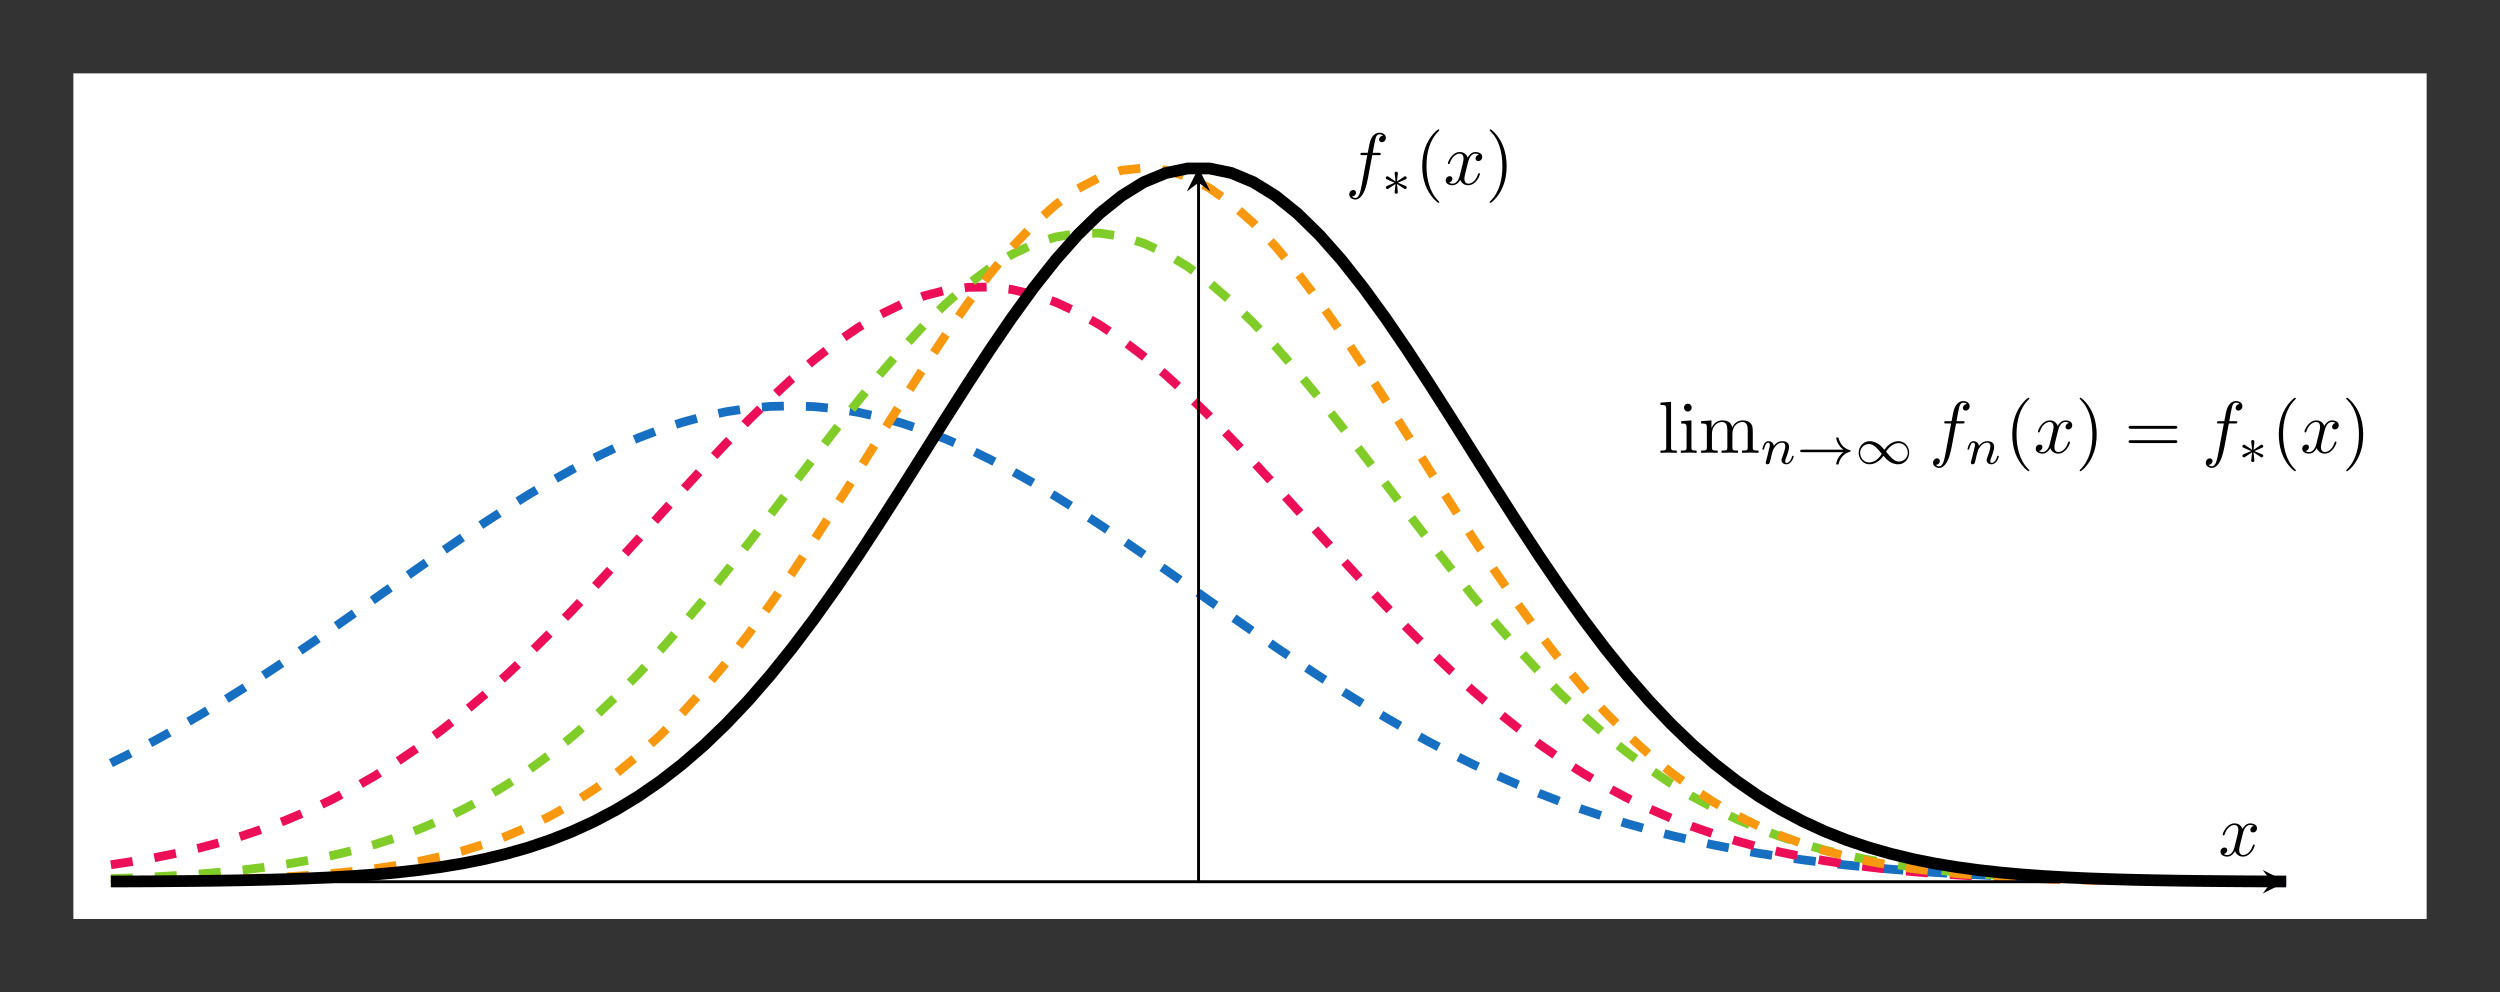 <?xml version="1.0" encoding="UTF-8"?>
<svg xmlns="http://www.w3.org/2000/svg" xmlns:xlink="http://www.w3.org/1999/xlink" width="339.4" height="134.722" viewBox="0 0 339.4 134.722">
<rect x="0" y="0" width="339.4" height="134.722" fill="#333333" stroke="none"/>
<defs>
<g>
<g id="glyph-0-0">
<path d="M 3.656 -3.984 L 4.516 -3.984 C 4.719 -3.984 4.812 -3.984 4.812 -4.188 C 4.812 -4.297 4.719 -4.297 4.547 -4.297 L 3.719 -4.297 L 3.922 -5.438 C 3.969 -5.641 4.109 -6.344 4.172 -6.469 C 4.25 -6.656 4.422 -6.812 4.641 -6.812 C 4.672 -6.812 4.938 -6.812 5.125 -6.625 C 4.688 -6.594 4.578 -6.234 4.578 -6.094 C 4.578 -5.859 4.766 -5.734 4.953 -5.734 C 5.219 -5.734 5.5 -5.969 5.5 -6.344 C 5.5 -6.797 5.047 -7.031 4.641 -7.031 C 4.297 -7.031 3.672 -6.844 3.375 -5.859 C 3.312 -5.656 3.281 -5.547 3.047 -4.297 L 2.359 -4.297 C 2.156 -4.297 2.047 -4.297 2.047 -4.109 C 2.047 -3.984 2.141 -3.984 2.328 -3.984 L 2.984 -3.984 L 2.25 -0.047 C 2.062 0.922 1.891 1.828 1.375 1.828 C 1.328 1.828 1.094 1.828 0.891 1.641 C 1.359 1.609 1.453 1.25 1.453 1.109 C 1.453 0.875 1.266 0.75 1.078 0.75 C 0.812 0.75 0.531 0.984 0.531 1.359 C 0.531 1.797 0.969 2.047 1.375 2.047 C 1.922 2.047 2.328 1.453 2.5 1.078 C 2.828 0.453 3.047 -0.75 3.062 -0.828 Z M 3.656 -3.984 "/>
</g>
<g id="glyph-0-1">
<path d="M 3.328 -3.016 C 3.391 -3.266 3.625 -4.188 4.312 -4.188 C 4.359 -4.188 4.609 -4.188 4.812 -4.062 C 4.531 -4 4.344 -3.766 4.344 -3.516 C 4.344 -3.359 4.453 -3.172 4.719 -3.172 C 4.938 -3.172 5.25 -3.344 5.25 -3.75 C 5.25 -4.266 4.672 -4.406 4.328 -4.406 C 3.75 -4.406 3.406 -3.875 3.281 -3.656 C 3.031 -4.312 2.5 -4.406 2.203 -4.406 C 1.172 -4.406 0.594 -3.125 0.594 -2.875 C 0.594 -2.766 0.703 -2.766 0.719 -2.766 C 0.797 -2.766 0.828 -2.797 0.844 -2.875 C 1.188 -3.938 1.844 -4.188 2.188 -4.188 C 2.375 -4.188 2.719 -4.094 2.719 -3.516 C 2.719 -3.203 2.547 -2.547 2.188 -1.141 C 2.031 -0.531 1.672 -0.109 1.234 -0.109 C 1.172 -0.109 0.953 -0.109 0.734 -0.234 C 0.984 -0.297 1.203 -0.5 1.203 -0.781 C 1.203 -1.047 0.984 -1.125 0.844 -1.125 C 0.531 -1.125 0.297 -0.875 0.297 -0.547 C 0.297 -0.094 0.781 0.109 1.219 0.109 C 1.891 0.109 2.25 -0.594 2.266 -0.641 C 2.391 -0.281 2.75 0.109 3.344 0.109 C 4.375 0.109 4.938 -1.172 4.938 -1.422 C 4.938 -1.531 4.859 -1.531 4.828 -1.531 C 4.734 -1.531 4.719 -1.484 4.688 -1.422 C 4.359 -0.344 3.688 -0.109 3.375 -0.109 C 2.984 -0.109 2.828 -0.422 2.828 -0.766 C 2.828 -0.984 2.875 -1.203 2.984 -1.641 Z M 3.328 -3.016 "/>
</g>
<g id="glyph-1-0">
<path d="M 2.25 -1.734 C 2.828 -1.984 3.078 -2.078 3.25 -2.172 C 3.391 -2.219 3.453 -2.25 3.453 -2.391 C 3.453 -2.5 3.359 -2.609 3.234 -2.609 C 3.188 -2.609 3.172 -2.609 3.094 -2.547 L 2.141 -1.906 L 2.25 -2.938 C 2.266 -3.062 2.25 -3.234 2.031 -3.234 C 1.953 -3.234 1.812 -3.188 1.812 -3.031 C 1.812 -2.969 1.844 -2.766 1.859 -2.688 C 1.875 -2.578 1.922 -2.062 1.938 -1.906 L 0.984 -2.547 C 0.922 -2.578 0.906 -2.609 0.844 -2.609 C 0.703 -2.609 0.625 -2.5 0.625 -2.391 C 0.625 -2.25 0.703 -2.203 0.766 -2.188 L 1.812 -1.734 C 1.25 -1.484 0.984 -1.391 0.812 -1.312 C 0.688 -1.25 0.625 -1.219 0.625 -1.094 C 0.625 -0.969 0.703 -0.875 0.844 -0.875 C 0.891 -0.875 0.906 -0.875 0.984 -0.938 L 1.938 -1.562 L 1.812 -0.453 C 1.812 -0.297 1.953 -0.234 2.031 -0.234 C 2.125 -0.234 2.25 -0.297 2.25 -0.453 C 2.25 -0.516 2.219 -0.719 2.219 -0.781 C 2.203 -0.906 2.156 -1.406 2.141 -1.562 L 2.969 -1.016 C 3.156 -0.875 3.172 -0.875 3.234 -0.875 C 3.359 -0.875 3.453 -0.969 3.453 -1.094 C 3.453 -1.234 3.359 -1.266 3.297 -1.297 Z M 2.25 -1.734 "/>
</g>
<g id="glyph-1-1">
<path d="M 6.406 -1.578 C 5.531 -0.938 5.422 -0.016 5.422 -0.016 C 5.422 0.094 5.484 0.094 5.578 0.094 C 5.703 0.094 5.734 0.094 5.766 -0.031 C 5.812 -0.203 5.922 -0.641 6.281 -1.031 C 6.688 -1.453 7.031 -1.562 7.328 -1.656 C 7.359 -1.672 7.391 -1.703 7.391 -1.734 C 7.391 -1.812 7.359 -1.828 7.266 -1.859 C 6.266 -2.172 5.906 -2.891 5.75 -3.5 C 5.734 -3.578 5.672 -3.578 5.578 -3.578 C 5.484 -3.578 5.422 -3.578 5.422 -3.484 C 5.422 -3.469 5.484 -3 5.828 -2.516 C 5.984 -2.281 6.188 -2.078 6.406 -1.922 L 0.812 -1.922 C 0.703 -1.922 0.531 -1.922 0.531 -1.75 C 0.531 -1.578 0.703 -1.578 0.812 -1.578 Z M 6.406 -1.578 "/>
</g>
<g id="glyph-1-2">
<path d="M 4.031 -1.906 C 3.656 -2.344 3.547 -2.453 3.281 -2.641 C 2.859 -2.953 2.406 -3.078 2.031 -3.078 C 1.156 -3.078 0.531 -2.328 0.531 -1.5 C 0.531 -0.688 1.141 0.062 2 0.062 C 2.969 0.062 3.656 -0.719 3.906 -1.094 C 4.266 -0.656 4.391 -0.547 4.641 -0.359 C 5.078 -0.047 5.516 0.062 5.906 0.062 C 6.766 0.062 7.391 -0.672 7.391 -1.5 C 7.391 -2.328 6.797 -3.078 5.922 -3.078 C 4.953 -3.078 4.281 -2.281 4.031 -1.906 Z M 4.25 -1.656 C 4.531 -2.109 5.141 -2.812 5.984 -2.812 C 6.703 -2.812 7.203 -2.172 7.203 -1.5 C 7.203 -0.844 6.656 -0.312 6.016 -0.312 C 5.359 -0.312 4.922 -0.844 4.25 -1.656 Z M 3.672 -1.359 C 3.406 -0.906 2.797 -0.188 1.938 -0.188 C 1.219 -0.188 0.734 -0.828 0.734 -1.5 C 0.734 -2.172 1.281 -2.688 1.922 -2.688 C 2.562 -2.688 3.016 -2.156 3.672 -1.359 Z M 3.672 -1.359 "/>
</g>
<g id="glyph-2-0">
<path d="M 3.297 2.391 C 3.297 2.359 3.297 2.344 3.125 2.172 C 1.891 0.922 1.562 -0.969 1.562 -2.5 C 1.562 -4.234 1.938 -5.969 3.172 -7.203 C 3.297 -7.328 3.297 -7.344 3.297 -7.375 C 3.297 -7.453 3.266 -7.484 3.203 -7.484 C 3.094 -7.484 2.203 -6.797 1.609 -5.531 C 1.109 -4.438 0.984 -3.328 0.984 -2.5 C 0.984 -1.719 1.094 -0.516 1.641 0.625 C 2.25 1.844 3.094 2.5 3.203 2.5 C 3.266 2.5 3.297 2.469 3.297 2.391 Z M 3.297 2.391 "/>
</g>
<g id="glyph-2-1">
<path d="M 2.875 -2.5 C 2.875 -3.266 2.766 -4.469 2.219 -5.609 C 1.625 -6.828 0.766 -7.484 0.672 -7.484 C 0.609 -7.484 0.562 -7.438 0.562 -7.375 C 0.562 -7.344 0.562 -7.328 0.75 -7.141 C 1.734 -6.156 2.297 -4.578 2.297 -2.5 C 2.297 -0.781 1.938 0.969 0.703 2.219 C 0.562 2.344 0.562 2.359 0.562 2.391 C 0.562 2.453 0.609 2.5 0.672 2.5 C 0.766 2.5 1.672 1.812 2.25 0.547 C 2.766 -0.547 2.875 -1.656 2.875 -2.5 Z M 2.875 -2.5 "/>
</g>
<g id="glyph-2-2">
<path d="M 1.766 -6.922 L 0.328 -6.812 L 0.328 -6.5 C 1.031 -6.5 1.109 -6.438 1.109 -5.938 L 1.109 -0.75 C 1.109 -0.312 1 -0.312 0.328 -0.312 L 0.328 0 C 0.656 -0.016 1.188 -0.031 1.438 -0.031 C 1.688 -0.031 2.172 -0.016 2.547 0 L 2.547 -0.312 C 1.875 -0.312 1.766 -0.312 1.766 -0.75 Z M 1.766 -6.922 "/>
</g>
<g id="glyph-2-3">
<path d="M 1.766 -4.406 L 0.375 -4.297 L 0.375 -3.984 C 1.016 -3.984 1.109 -3.922 1.109 -3.438 L 1.109 -0.75 C 1.109 -0.312 1 -0.312 0.328 -0.312 L 0.328 0 C 0.641 -0.016 1.188 -0.031 1.422 -0.031 C 1.781 -0.031 2.125 -0.016 2.469 0 L 2.469 -0.312 C 1.797 -0.312 1.766 -0.359 1.766 -0.75 Z M 1.797 -6.141 C 1.797 -6.453 1.562 -6.672 1.281 -6.672 C 0.969 -6.672 0.75 -6.406 0.75 -6.141 C 0.75 -5.875 0.969 -5.609 1.281 -5.609 C 1.562 -5.609 1.797 -5.828 1.797 -6.141 Z M 1.797 -6.141 "/>
</g>
<g id="glyph-2-4">
<path d="M 1.094 -3.422 L 1.094 -0.75 C 1.094 -0.312 0.984 -0.312 0.312 -0.312 L 0.312 0 C 0.672 -0.016 1.172 -0.031 1.453 -0.031 C 1.703 -0.031 2.219 -0.016 2.562 0 L 2.562 -0.312 C 1.891 -0.312 1.781 -0.312 1.781 -0.75 L 1.781 -2.594 C 1.781 -3.625 2.5 -4.188 3.125 -4.188 C 3.766 -4.188 3.875 -3.656 3.875 -3.078 L 3.875 -0.75 C 3.875 -0.312 3.766 -0.312 3.094 -0.312 L 3.094 0 C 3.438 -0.016 3.953 -0.031 4.219 -0.031 C 4.469 -0.031 5 -0.016 5.328 0 L 5.328 -0.312 C 4.672 -0.312 4.562 -0.312 4.562 -0.75 L 4.562 -2.594 C 4.562 -3.625 5.266 -4.188 5.906 -4.188 C 6.531 -4.188 6.641 -3.656 6.641 -3.078 L 6.641 -0.75 C 6.641 -0.312 6.531 -0.312 5.859 -0.312 L 5.859 0 C 6.203 -0.016 6.719 -0.031 6.984 -0.031 C 7.25 -0.031 7.766 -0.016 8.109 0 L 8.109 -0.312 C 7.594 -0.312 7.344 -0.312 7.328 -0.609 L 7.328 -2.516 C 7.328 -3.375 7.328 -3.672 7.016 -4.031 C 6.875 -4.203 6.547 -4.406 5.969 -4.406 C 5.141 -4.406 4.688 -3.812 4.531 -3.422 C 4.391 -4.297 3.656 -4.406 3.203 -4.406 C 2.469 -4.406 2 -3.984 1.719 -3.359 L 1.719 -4.406 L 0.312 -4.297 L 0.312 -3.984 C 1.016 -3.984 1.094 -3.922 1.094 -3.422 Z M 1.094 -3.422 "/>
</g>
<g id="glyph-2-5">
<path d="M 6.844 -3.266 C 7 -3.266 7.188 -3.266 7.188 -3.453 C 7.188 -3.656 7 -3.656 6.859 -3.656 L 0.891 -3.656 C 0.75 -3.656 0.562 -3.656 0.562 -3.453 C 0.562 -3.266 0.75 -3.266 0.891 -3.266 Z M 6.859 -1.328 C 7 -1.328 7.188 -1.328 7.188 -1.531 C 7.188 -1.719 7 -1.719 6.844 -1.719 L 0.891 -1.719 C 0.75 -1.719 0.562 -1.719 0.562 -1.531 C 0.562 -1.328 0.75 -1.328 0.891 -1.328 Z M 6.859 -1.328 "/>
</g>
<g id="glyph-3-0">
<path d="M 0.844 -0.438 C 0.828 -0.344 0.781 -0.172 0.781 -0.156 C 0.781 0 0.906 0.062 1.016 0.062 C 1.141 0.062 1.25 -0.016 1.297 -0.078 C 1.328 -0.141 1.375 -0.375 1.422 -0.516 C 1.453 -0.641 1.531 -0.969 1.562 -1.141 C 1.609 -1.297 1.656 -1.453 1.688 -1.609 C 1.766 -1.891 1.781 -1.953 1.984 -2.234 C 2.172 -2.516 2.5 -2.875 3.031 -2.875 C 3.422 -2.875 3.438 -2.516 3.438 -2.391 C 3.438 -1.969 3.141 -1.203 3.031 -0.906 C 2.953 -0.703 2.922 -0.641 2.922 -0.531 C 2.922 -0.156 3.219 0.062 3.578 0.062 C 4.281 0.062 4.578 -0.891 4.578 -1 C 4.578 -1.094 4.5 -1.094 4.469 -1.094 C 4.375 -1.094 4.375 -1.047 4.344 -0.969 C 4.188 -0.406 3.875 -0.125 3.609 -0.125 C 3.453 -0.125 3.422 -0.219 3.422 -0.375 C 3.422 -0.531 3.469 -0.625 3.594 -0.938 C 3.672 -1.156 3.953 -1.891 3.953 -2.281 C 3.953 -2.953 3.422 -3.078 3.047 -3.078 C 2.469 -3.078 2.078 -2.719 1.875 -2.438 C 1.828 -2.922 1.422 -3.078 1.125 -3.078 C 0.828 -3.078 0.672 -2.859 0.578 -2.703 C 0.422 -2.438 0.328 -2.047 0.328 -2 C 0.328 -1.922 0.422 -1.922 0.453 -1.922 C 0.547 -1.922 0.547 -1.938 0.594 -2.125 C 0.703 -2.531 0.844 -2.875 1.109 -2.875 C 1.297 -2.875 1.344 -2.719 1.344 -2.531 C 1.344 -2.406 1.281 -2.141 1.219 -1.953 C 1.172 -1.766 1.109 -1.484 1.078 -1.328 Z M 0.844 -0.438 "/>
</g>
</g>
<clipPath id="clip-0">
<path clip-rule="nonzero" d="M 0 38 L 328 38 L 328 134.723 L 0 134.723 Z M 0 38 "/>
</clipPath>
<clipPath id="clip-1">
<path clip-rule="nonzero" d="M 0 22 L 328 22 L 328 134.723 L 0 134.723 Z M 0 22 "/>
</clipPath>
<clipPath id="clip-2">
<path clip-rule="nonzero" d="M 0 14 L 328 14 L 328 134.723 L 0 134.723 Z M 0 14 "/>
</clipPath>
<clipPath id="clip-3">
<path clip-rule="nonzero" d="M 0 5 L 328 5 L 328 134.723 L 0 134.723 Z M 0 5 "/>
</clipPath>
<clipPath id="clip-4">
<path clip-rule="nonzero" d="M 0 0 L 333 0 L 333 134.723 L 0 134.723 Z M 0 0 "/>
</clipPath>
</defs>
<path fill-rule="nonzero" fill="rgb(100%, 100%, 100%)" fill-opacity="1" d="M 9.961 124.758 L 9.961 9.961 L 329.441 9.961 L 329.441 124.758 Z M 9.961 124.758 "/>
<g clip-path="url(#clip-0)">
<path fill="none" stroke-width="1.196" stroke-linecap="butt" stroke-linejoin="miter" stroke="rgb(9.019%, 43.529%, 75.49%)" stroke-opacity="1" stroke-dasharray="2.989 2.989" stroke-miterlimit="10" d="M 0.002 16.107 L 2.982 17.592 L 5.967 19.162 L 8.951 20.818 L 11.931 22.541 L 14.916 24.338 L 17.9 26.205 L 20.881 28.131 L 23.865 30.107 L 26.849 32.139 L 29.83 34.197 L 32.814 36.291 L 35.799 38.4 L 38.779 40.506 L 41.764 42.611 L 44.748 44.693 L 47.728 46.74 L 50.713 48.736 L 53.697 50.674 L 56.678 52.541 L 59.662 54.31 L 62.646 55.978 L 65.627 57.537 L 68.611 58.963 L 71.596 60.252 L 74.576 61.389 L 77.56 62.361 L 80.545 63.174 L 83.525 63.803 L 86.51 64.256 L 89.494 64.529 L 92.474 64.596 L 95.459 64.502 L 98.443 64.213 L 101.428 63.732 L 104.408 63.08 L 107.392 62.256 L 110.377 61.252 L 113.357 60.096 L 116.342 58.799 L 119.326 57.35 L 122.306 55.779 L 125.291 54.1 L 128.275 52.31 L 131.256 50.443 L 134.24 48.49 L 137.224 46.49 L 140.205 44.435 L 143.189 42.346 L 146.174 40.248 L 149.154 38.135 L 152.138 36.025 L 155.123 33.939 L 158.103 31.885 L 161.088 29.865 L 164.072 27.885 L 167.053 25.967 L 170.037 24.111 L 173.021 22.322 L 176.002 20.603 L 178.986 18.971 L 181.971 17.404 L 184.951 15.928 L 187.935 14.537 L 190.92 13.225 L 193.9 11.998 L 196.885 10.85 L 199.869 9.791 L 202.849 8.799 L 205.834 7.889 L 208.818 7.057 L 211.799 6.291 L 214.783 5.592 L 217.767 4.959 L 220.752 4.381 L 223.732 3.861 L 226.717 3.393 L 229.701 2.975 L 232.681 2.596 L 235.666 2.264 L 238.65 1.967 L 241.631 1.701 L 244.615 1.471 L 247.599 1.264 L 250.58 1.088 L 253.564 0.932 L 256.549 0.795 L 259.529 0.674 L 262.514 0.572 L 265.498 0.486 L 268.478 0.408 L 271.463 0.346 L 274.447 0.287 L 277.428 0.24 L 280.412 0.201 L 283.396 0.166 L 286.377 0.139 L 289.361 0.115 L 292.346 0.096 L 295.326 0.076 " transform="matrix(1, 0, 0, -1, 15.049, 119.705)"/>
</g>
<g clip-path="url(#clip-1)">
<path fill="none" stroke-width="1.196" stroke-linecap="butt" stroke-linejoin="miter" stroke="rgb(92.744%, 5.489%, 34.509%)" stroke-opacity="1" stroke-dasharray="2.989 2.989" stroke-miterlimit="10" d="M 0.002 2.307 L 2.982 2.756 L 5.967 3.271 L 8.951 3.873 L 11.931 4.56 L 14.916 5.35 L 17.9 6.244 L 20.881 7.256 L 23.865 8.393 L 26.849 9.658 L 29.83 11.072 L 32.814 12.639 L 35.799 14.35 L 38.779 16.232 L 41.764 18.267 L 44.748 20.475 L 47.728 22.842 L 50.713 25.361 L 53.697 28.041 L 56.678 30.853 L 59.662 33.803 L 62.646 36.853 L 65.627 40.014 L 68.611 43.236 L 71.596 46.514 L 74.576 49.81 L 77.56 53.096 L 80.545 56.35 L 83.525 59.525 L 86.51 62.603 L 89.494 65.533 L 92.474 68.299 L 95.459 70.85 L 98.443 73.166 L 101.428 75.221 L 104.408 76.978 L 107.392 78.424 L 110.377 79.533 L 113.357 80.299 L 116.342 80.693 L 119.326 80.736 L 122.306 80.404 L 125.291 79.717 L 128.275 78.678 L 131.256 77.295 L 134.24 75.6 L 137.224 73.603 L 140.205 71.334 L 143.189 68.83 L 146.174 66.1 L 149.154 63.201 L 152.138 60.154 L 155.123 56.998 L 158.103 53.76 L 161.088 50.471 L 164.072 47.178 L 167.053 43.896 L 170.037 40.65 L 173.021 37.482 L 176.002 34.408 L 178.986 31.435 L 181.971 28.592 L 184.951 25.892 L 187.935 23.334 L 190.92 20.943 L 193.9 18.705 L 196.885 16.631 L 199.869 14.725 L 202.849 12.971 L 205.834 11.381 L 208.818 9.935 L 211.799 8.635 L 214.783 7.475 L 217.767 6.435 L 220.752 5.521 L 223.732 4.713 L 226.717 4.006 L 229.701 3.389 L 232.681 2.853 L 235.666 2.393 L 238.65 1.994 L 241.631 1.658 L 244.615 1.369 L 247.599 1.127 L 250.58 0.924 L 253.564 0.756 L 256.549 0.611 L 259.529 0.494 L 262.514 0.4 L 265.498 0.318 L 268.478 0.256 L 271.463 0.201 L 274.447 0.158 L 277.428 0.127 L 280.412 0.1 L 283.396 0.076 L 286.377 0.06 L 289.361 0.045 L 292.346 0.037 L 295.326 0.025 " transform="matrix(1, 0, 0, -1, 15.049, 119.705)"/>
</g>
<g clip-path="url(#clip-2)">
<path fill="none" stroke-width="1.196" stroke-linecap="butt" stroke-linejoin="miter" stroke="rgb(50%, 79.999%, 15.685%)" stroke-opacity="1" stroke-dasharray="2.989 2.989" stroke-miterlimit="10" d="M 0.002 0.416 L 2.982 0.529 L 5.967 0.666 L 8.951 0.834 L 11.931 1.041 L 14.916 1.295 L 17.9 1.596 L 20.881 1.963 L 23.865 2.396 L 26.849 2.908 L 29.83 3.518 L 32.814 4.225 L 35.799 5.049 L 38.779 6.002 L 41.764 7.1 L 44.748 8.35 L 47.728 9.764 L 50.713 11.357 L 53.697 13.146 L 56.678 15.127 L 59.662 17.322 L 62.646 19.725 L 65.627 22.334 L 68.611 25.162 L 71.596 28.185 L 74.576 31.408 L 77.56 34.81 L 80.545 38.369 L 83.525 42.072 L 86.51 45.877 L 89.494 49.764 L 92.474 53.682 L 95.459 57.596 L 98.443 61.463 L 101.428 65.244 L 104.408 68.881 L 107.392 72.326 L 110.377 75.541 L 113.357 78.467 L 116.342 81.076 L 119.326 83.314 L 122.306 85.154 L 125.291 86.572 L 128.275 87.533 L 131.256 88.025 L 134.24 88.053 L 137.224 87.603 L 140.205 86.689 L 143.189 85.322 L 146.174 83.517 L 149.154 81.322 L 152.138 78.748 L 155.123 75.85 L 158.103 72.67 L 161.088 69.244 L 164.072 65.623 L 167.053 61.861 L 170.037 57.994 L 173.021 54.08 L 176.002 50.158 L 178.986 46.264 L 181.971 42.447 L 184.951 38.74 L 187.935 35.162 L 190.92 31.744 L 193.9 28.502 L 196.885 25.455 L 199.869 22.615 L 202.849 19.982 L 205.834 17.56 L 208.818 15.35 L 211.799 13.338 L 214.783 11.533 L 217.767 9.92 L 220.752 8.482 L 223.732 7.217 L 226.717 6.107 L 229.701 5.139 L 232.681 4.303 L 235.666 3.584 L 238.65 2.967 L 241.631 2.443 L 244.615 2.002 L 247.599 1.631 L 250.58 1.322 L 253.564 1.064 L 256.549 0.853 L 259.529 0.682 L 262.514 0.541 L 265.498 0.428 L 268.478 0.334 L 271.463 0.26 L 274.447 0.201 L 277.428 0.158 L 280.412 0.119 L 283.396 0.092 L 286.377 0.068 L 289.361 0.053 L 292.346 0.041 L 295.326 0.029 " transform="matrix(1, 0, 0, -1, 15.049, 119.705)"/>
</g>
<g clip-path="url(#clip-3)">
<path fill="none" stroke-width="1.196" stroke-linecap="butt" stroke-linejoin="miter" stroke="rgb(97.034%, 59.653%, 5.93%)" stroke-opacity="1" stroke-dasharray="2.989 2.989" stroke-miterlimit="10" d="M 0.002 0.072 L 2.982 0.096 L 5.967 0.131 L 8.951 0.174 L 11.931 0.228 L 14.916 0.303 L 17.9 0.396 L 20.881 0.517 L 23.865 0.67 L 26.849 0.861 L 29.83 1.103 L 32.814 1.4 L 35.799 1.764 L 38.779 2.213 L 41.764 2.752 L 44.748 3.404 L 47.728 4.182 L 50.713 5.103 L 53.697 6.189 L 56.678 7.459 L 59.662 8.928 L 62.646 10.611 L 65.627 12.541 L 68.611 14.713 L 71.596 17.166 L 74.576 19.877 L 77.56 22.885 L 80.545 26.17 L 83.525 29.725 L 86.51 33.545 L 89.494 37.615 L 92.474 41.9 L 95.459 46.377 L 98.443 50.99 L 101.428 55.693 L 104.408 60.443 L 107.392 65.17 L 110.377 69.803 L 113.357 74.279 L 116.342 78.537 L 119.326 82.49 L 122.306 86.088 L 125.291 89.248 L 128.275 91.92 L 131.256 94.064 L 134.24 95.635 L 137.224 96.584 L 140.205 96.9 L 143.189 96.623 L 146.174 95.693 L 149.154 94.162 L 152.138 92.049 L 155.123 89.4 L 158.103 86.26 L 161.088 82.685 L 164.072 78.748 L 167.053 74.514 L 170.037 70.037 L 173.021 65.412 L 176.002 60.685 L 178.986 55.943 L 181.971 51.232 L 184.951 46.607 L 187.935 42.131 L 190.92 37.826 L 193.9 33.748 L 196.885 29.92 L 199.869 26.342 L 202.849 23.049 L 205.834 20.033 L 208.818 17.291 L 211.799 14.838 L 214.783 12.646 L 217.767 10.709 L 220.752 9.01 L 223.732 7.529 L 226.717 6.252 L 229.701 5.158 L 232.681 4.225 L 235.666 3.439 L 238.65 2.783 L 241.631 2.236 L 244.615 1.787 L 247.599 1.416 L 250.58 1.115 L 253.564 0.873 L 256.549 0.682 L 259.529 0.525 L 262.514 0.404 L 265.498 0.307 L 268.478 0.232 L 271.463 0.174 L 274.447 0.131 L 277.428 0.1 L 280.412 0.072 L 283.396 0.053 L 286.377 0.037 L 292.346 0.021 L 295.326 0.014 " transform="matrix(1, 0, 0, -1, 15.049, 119.705)"/>
</g>
<g fill="rgb(0%, 0%, 0%)" fill-opacity="1">
<use xlink:href="#glyph-0-0" x="182.642" y="25.044"/>
</g>
<g fill="rgb(0%, 0%, 0%)" fill-opacity="1">
<use xlink:href="#glyph-1-0" x="187.519" y="26.539"/>
</g>
<g fill="rgb(0%, 0%, 0%)" fill-opacity="1">
<use xlink:href="#glyph-2-0" x="192.099" y="25.044"/>
</g>
<g fill="rgb(0%, 0%, 0%)" fill-opacity="1">
<use xlink:href="#glyph-0-1" x="195.974" y="25.044"/>
</g>
<g fill="rgb(0%, 0%, 0%)" fill-opacity="1">
<use xlink:href="#glyph-2-1" x="201.668" y="25.044"/>
</g>
<g fill="rgb(0%, 0%, 0%)" fill-opacity="1">
<use xlink:href="#glyph-2-2" x="225.095" y="61.476"/>
<use xlink:href="#glyph-2-3" x="227.863" y="61.476"/>
<use xlink:href="#glyph-2-4" x="230.63" y="61.476"/>
</g>
<g fill="rgb(0%, 0%, 0%)" fill-opacity="1">
<use xlink:href="#glyph-3-0" x="238.932" y="62.971"/>
</g>
<g fill="rgb(0%, 0%, 0%)" fill-opacity="1">
<use xlink:href="#glyph-1-1" x="243.857" y="62.971"/>
<use xlink:href="#glyph-1-2" x="251.799" y="62.971"/>
</g>
<g fill="rgb(0%, 0%, 0%)" fill-opacity="1">
<use xlink:href="#glyph-0-0" x="261.9" y="61.476"/>
</g>
<g fill="rgb(0%, 0%, 0%)" fill-opacity="1">
<use xlink:href="#glyph-3-0" x="266.778" y="62.971"/>
</g>
<g fill="rgb(0%, 0%, 0%)" fill-opacity="1">
<use xlink:href="#glyph-2-0" x="272.201" y="61.476"/>
</g>
<g fill="rgb(0%, 0%, 0%)" fill-opacity="1">
<use xlink:href="#glyph-0-1" x="276.075" y="61.476"/>
</g>
<g fill="rgb(0%, 0%, 0%)" fill-opacity="1">
<use xlink:href="#glyph-2-1" x="281.769" y="61.476"/>
</g>
<g fill="rgb(0%, 0%, 0%)" fill-opacity="1">
<use xlink:href="#glyph-2-5" x="288.413" y="61.476"/>
</g>
<g fill="rgb(0%, 0%, 0%)" fill-opacity="1">
<use xlink:href="#glyph-0-0" x="298.927" y="61.476"/>
</g>
<g fill="rgb(0%, 0%, 0%)" fill-opacity="1">
<use xlink:href="#glyph-1-0" x="303.805" y="62.971"/>
</g>
<g fill="rgb(0%, 0%, 0%)" fill-opacity="1">
<use xlink:href="#glyph-2-0" x="308.385" y="61.476"/>
</g>
<g fill="rgb(0%, 0%, 0%)" fill-opacity="1">
<use xlink:href="#glyph-0-1" x="312.259" y="61.476"/>
</g>
<g fill="rgb(0%, 0%, 0%)" fill-opacity="1">
<use xlink:href="#glyph-2-1" x="317.953" y="61.476"/>
</g>
<g clip-path="url(#clip-4)">
<path fill="none" stroke-width="1.594" stroke-linecap="butt" stroke-linejoin="miter" stroke="rgb(0%, 0%, 0%)" stroke-opacity="1" stroke-miterlimit="10" d="M 0.002 0.033 L 2.982 0.045 L 5.967 0.06 L 8.951 0.084 L 11.931 0.111 L 14.916 0.15 L 17.9 0.201 L 20.881 0.268 L 23.865 0.35 L 26.849 0.459 L 29.83 0.596 L 32.814 0.767 L 35.799 0.982 L 38.779 1.252 L 41.764 1.584 L 44.748 1.99 L 47.728 2.482 L 50.713 3.08 L 53.697 3.795 L 56.678 4.646 L 59.662 5.654 L 62.646 6.834 L 65.627 8.201 L 68.611 9.779 L 71.596 11.592 L 74.576 13.646 L 77.56 15.963 L 80.545 18.549 L 83.525 21.42 L 86.51 24.568 L 89.494 28.002 L 92.474 31.705 L 95.459 35.658 L 98.443 39.846 L 101.428 44.225 L 104.408 48.783 L 107.392 53.451 L 110.377 58.182 L 113.357 62.932 L 116.342 67.611 L 119.326 72.178 L 122.306 76.549 L 125.291 80.658 L 128.275 84.428 L 131.256 87.803 L 134.24 90.721 L 137.224 93.115 L 140.205 94.967 L 143.189 96.205 L 146.174 96.834 L 149.154 96.834 L 152.138 96.217 L 155.123 94.967 L 158.103 93.123 L 161.088 90.721 L 164.072 87.803 L 167.053 84.439 L 170.037 80.658 L 173.021 76.56 L 176.002 72.189 L 178.986 67.623 L 181.971 62.943 L 184.951 58.193 L 187.935 53.463 L 190.92 48.791 L 193.9 44.236 L 196.885 39.846 L 199.869 35.658 L 202.849 31.705 L 205.834 28.01 L 208.818 24.58 L 211.799 21.428 L 214.783 18.56 L 217.767 15.971 L 220.752 13.654 L 223.732 11.592 L 226.717 9.787 L 229.701 8.205 L 232.681 6.834 L 235.666 5.654 L 238.65 4.65 L 241.631 3.799 L 244.615 3.08 L 247.599 2.482 L 250.58 1.99 L 253.564 1.584 L 256.549 1.252 L 259.529 0.982 L 262.514 0.767 L 265.498 0.596 L 268.478 0.459 L 271.463 0.35 L 274.447 0.268 L 277.428 0.201 L 280.412 0.15 L 283.396 0.111 L 286.377 0.084 L 289.361 0.06 L 292.346 0.045 L 295.326 0.033 " transform="matrix(1, 0, 0, -1, 15.049, 119.705)"/>
</g>
<path fill="none" stroke-width="0.399" stroke-linecap="butt" stroke-linejoin="miter" stroke="rgb(0%, 0%, 0%)" stroke-opacity="1" stroke-miterlimit="10" d="M 0.002 0.002 L 293.334 0.002 " transform="matrix(1, 0, 0, -1, 15.049, 119.705)"/>
<path fill-rule="nonzero" fill="rgb(0%, 0%, 0%)" fill-opacity="1" d="M 310.375 119.703 L 307.188 118.109 L 308.383 119.703 L 307.188 121.301 "/>
<path fill="none" stroke-width="0.399" stroke-linecap="butt" stroke-linejoin="miter" stroke="rgb(0%, 0%, 0%)" stroke-opacity="1" stroke-miterlimit="10" d="M 147.666 0.002 L 147.666 94.908 " transform="matrix(1, 0, 0, -1, 15.049, 119.705)"/>
<path fill-rule="nonzero" fill="rgb(0%, 0%, 0%)" fill-opacity="1" d="M 162.715 22.805 L 161.121 25.992 L 162.715 24.797 L 164.309 25.992 "/>
<g fill="rgb(0%, 0%, 0%)" fill-opacity="1">
<use xlink:href="#glyph-0-1" x="301.159" y="116.186"/>
</g>
</svg>
